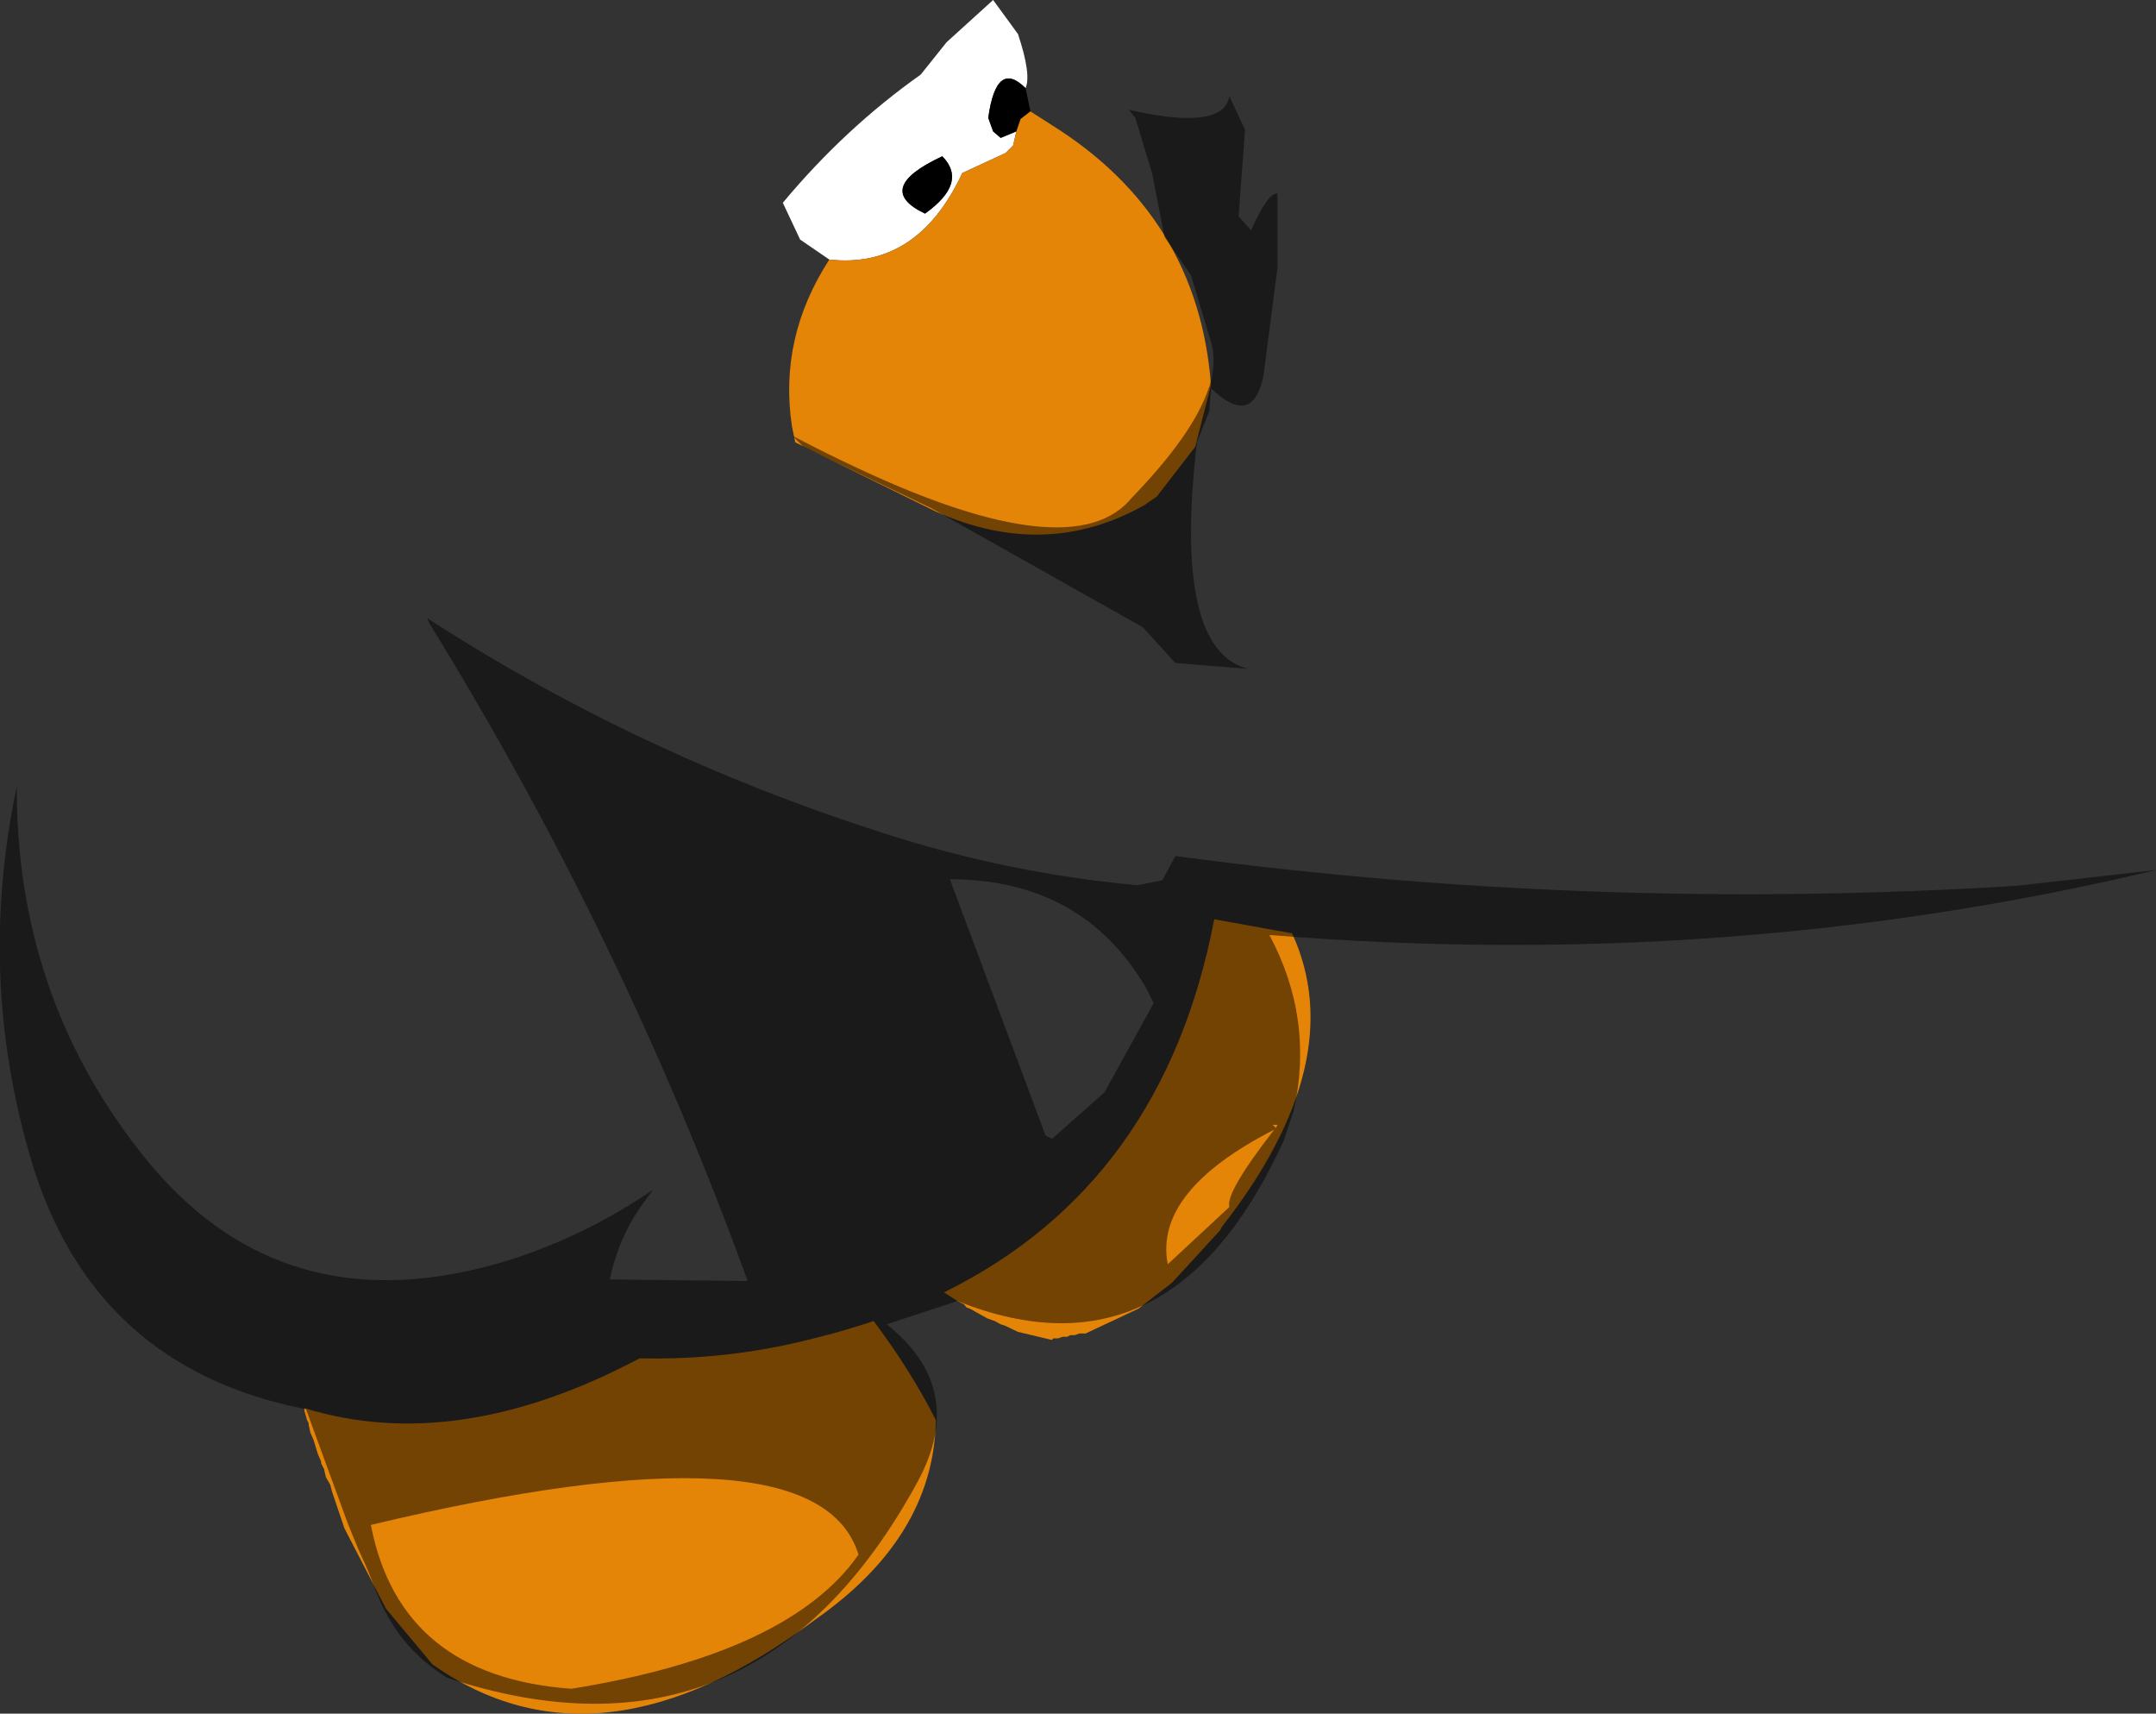 <?xml version="1.0" encoding="UTF-8" standalone="no"?>
<svg xmlns:ffdec="https://www.free-decompiler.com/flash" xmlns:xlink="http://www.w3.org/1999/xlink" ffdec:objectType="shape" height="158.45px" width="199.4px" xmlns="http://www.w3.org/2000/svg">
  <rect width="100%" height="100%" fill="#333333" stroke="none"/>
  <g transform="matrix(1.0, 0.0, 0.0, 1.0, 59.3, 44.9)">
    <path d="M17.4 -20.9 L14.7 -22.75 13.1 -26.15 Q18.85 -33.05 25.85 -38.0 L28.25 -41.0 32.55 -44.9 34.85 -41.75 Q36.1 -38.0 35.55 -36.75 32.85 -39.45 32.1 -34.0 L32.55 -32.75 33.25 -32.15 34.7 -32.75 34.4 -31.45 33.7 -30.75 29.7 -28.9 Q25.55 -20.0 17.4 -20.9 M27.85 -30.45 Q21.4 -27.45 26.25 -25.15 30.25 -28.0 27.85 -30.45" fill="#ffffff" fill-rule="evenodd" stroke="none"/>
    <path d="M34.7 -32.75 L33.25 -32.15 32.55 -32.75 32.1 -34.0 Q32.85 -39.45 35.55 -36.75 L36.0 -34.6 35.1 -33.9 34.7 -32.75 M27.85 -30.45 Q30.25 -28.0 26.25 -25.15 21.4 -27.45 27.85 -30.45" fill="#000000" fill-rule="evenodd" stroke="none"/>
    <path d="M17.4 -20.9 Q25.55 -20.0 29.7 -28.9 L33.7 -30.75 34.4 -31.45 34.7 -32.75 35.1 -33.9 36.0 -34.6 37.95 -33.35 Q51.5 -24.9 52.7 -9.3 L51.25 -3.6 47.7 1.0 46.55 1.8 Q37.4 6.95 27.25 2.4 L14.25 -4.0 13.95 -5.45 Q12.7 -13.65 17.4 -20.9 M27.25 86.4 L27.25 86.55 Q27.0 97.25 16.1 104.85 -3.9 119.85 -19.3 109.0 L-23.6 103.85 -27.45 96.4 -28.6 93.0 -28.75 92.4 -29.15 91.7 -29.3 91.1 -29.3 91.0 -29.6 90.4 -29.6 90.25 -29.9 89.55 -30.3 88.25 -30.6 87.55 -30.75 86.85 -30.75 86.7 -30.9 86.4 -31.15 85.55 -31.15 85.3 Q-17.05 89.65 -0.15 80.7 6.55 80.85 12.95 79.55 17.45 78.6 21.5 77.25 24.95 81.85 27.25 86.4 M53.0 40.1 L60.2 41.4 Q65.65 53.25 53.7 68.55 L53.55 68.85 49.1 73.7 46.0 76.1 41.1 78.4 40.55 78.4 40.1 78.55 39.7 78.55 39.4 78.7 39.0 78.7 38.55 78.85 38.1 78.85 38.0 79.0 34.85 78.25 33.7 77.7 33.25 77.55 32.7 77.25 32.0 77.0 30.4 76.1 30.1 76.0 29.85 75.7 29.25 75.4 28.0 74.6 Q48.3 64.6 53.0 40.1" fill="#e58508" fill-rule="evenodd" stroke="none"/>
    <path d="M14.0 -4.6 Q17.15 -2.95 20.05 -1.6 40.0 7.75 45.4 1.1 51.1 -4.8 52.5 -9.05 L52.55 -9.15 Q53.25 -11.45 52.7 -13.3 L50.85 -19.45 48.4 -23.0 47.25 -28.9 45.7 -34.0 45.1 -34.75 Q53.85 -32.75 54.4 -36.0 L55.85 -32.9 55.25 -24.9 56.4 -23.6 Q58.0 -27.15 58.85 -27.0 L58.85 -20.15 57.55 -10.15 Q56.55 -5.3 52.7 -9.0 L52.55 -6.9 51.4 -4.0 Q49.15 15.2 56.15 16.95 L49.4 16.4 46.4 13.1 26.85 2.1 15.0 -3.6 14.0 -4.6 M140.1 35.55 Q100.5 45.0 58.1 41.55 62.25 49.3 60.35 57.8 L59.45 60.5 Q49.1 83.35 29.25 75.4 L22.7 77.55 Q30.2 83.5 25.6 92.05 10.6 119.65 -17.9 110.25 -22.55 107.45 -24.55 102.15 L-25.3 100.25 -26.2 98.25 -27.1 96.05 -31.0 85.4 Q-50.75 81.55 -56.45 62.25 -61.45 45.3 -57.75 27.85 -57.8 47.05 -46.3 61.65 -33.3 78.3 -11.85 71.5 -4.95 69.25 1.1 65.1 L0.3 66.2 Q-2.05 69.35 -2.9 73.4 L9.85 73.55 Q-1.7 41.75 -19.55 12.8 L-19.8 12.25 Q-0.35 24.85 22.3 32.1 33.85 35.85 45.9 36.95 L48.2 36.5 49.4 34.25 Q88.05 39.45 127.25 37.0 L140.1 35.55 M-25.0 96.1 Q-22.3 110.1 -6.45 111.25 13.7 108.0 20.1 98.85 16.25 86.25 -25.0 96.1 M58.4 59.1 L58.7 59.4 58.85 59.1 58.4 59.1 M58.55 59.55 Q47.4 65.25 48.7 72.0 L54.4 66.7 Q54.0 65.4 58.55 59.55 M47.4 47.85 L46.7 46.45 Q40.8 36.4 28.55 36.4 L37.4 60.1 38.0 60.4 42.85 56.1 47.4 47.85" fill="#000000" fill-opacity="0.498" fill-rule="evenodd" stroke="none"/>
  </g>
</svg>
